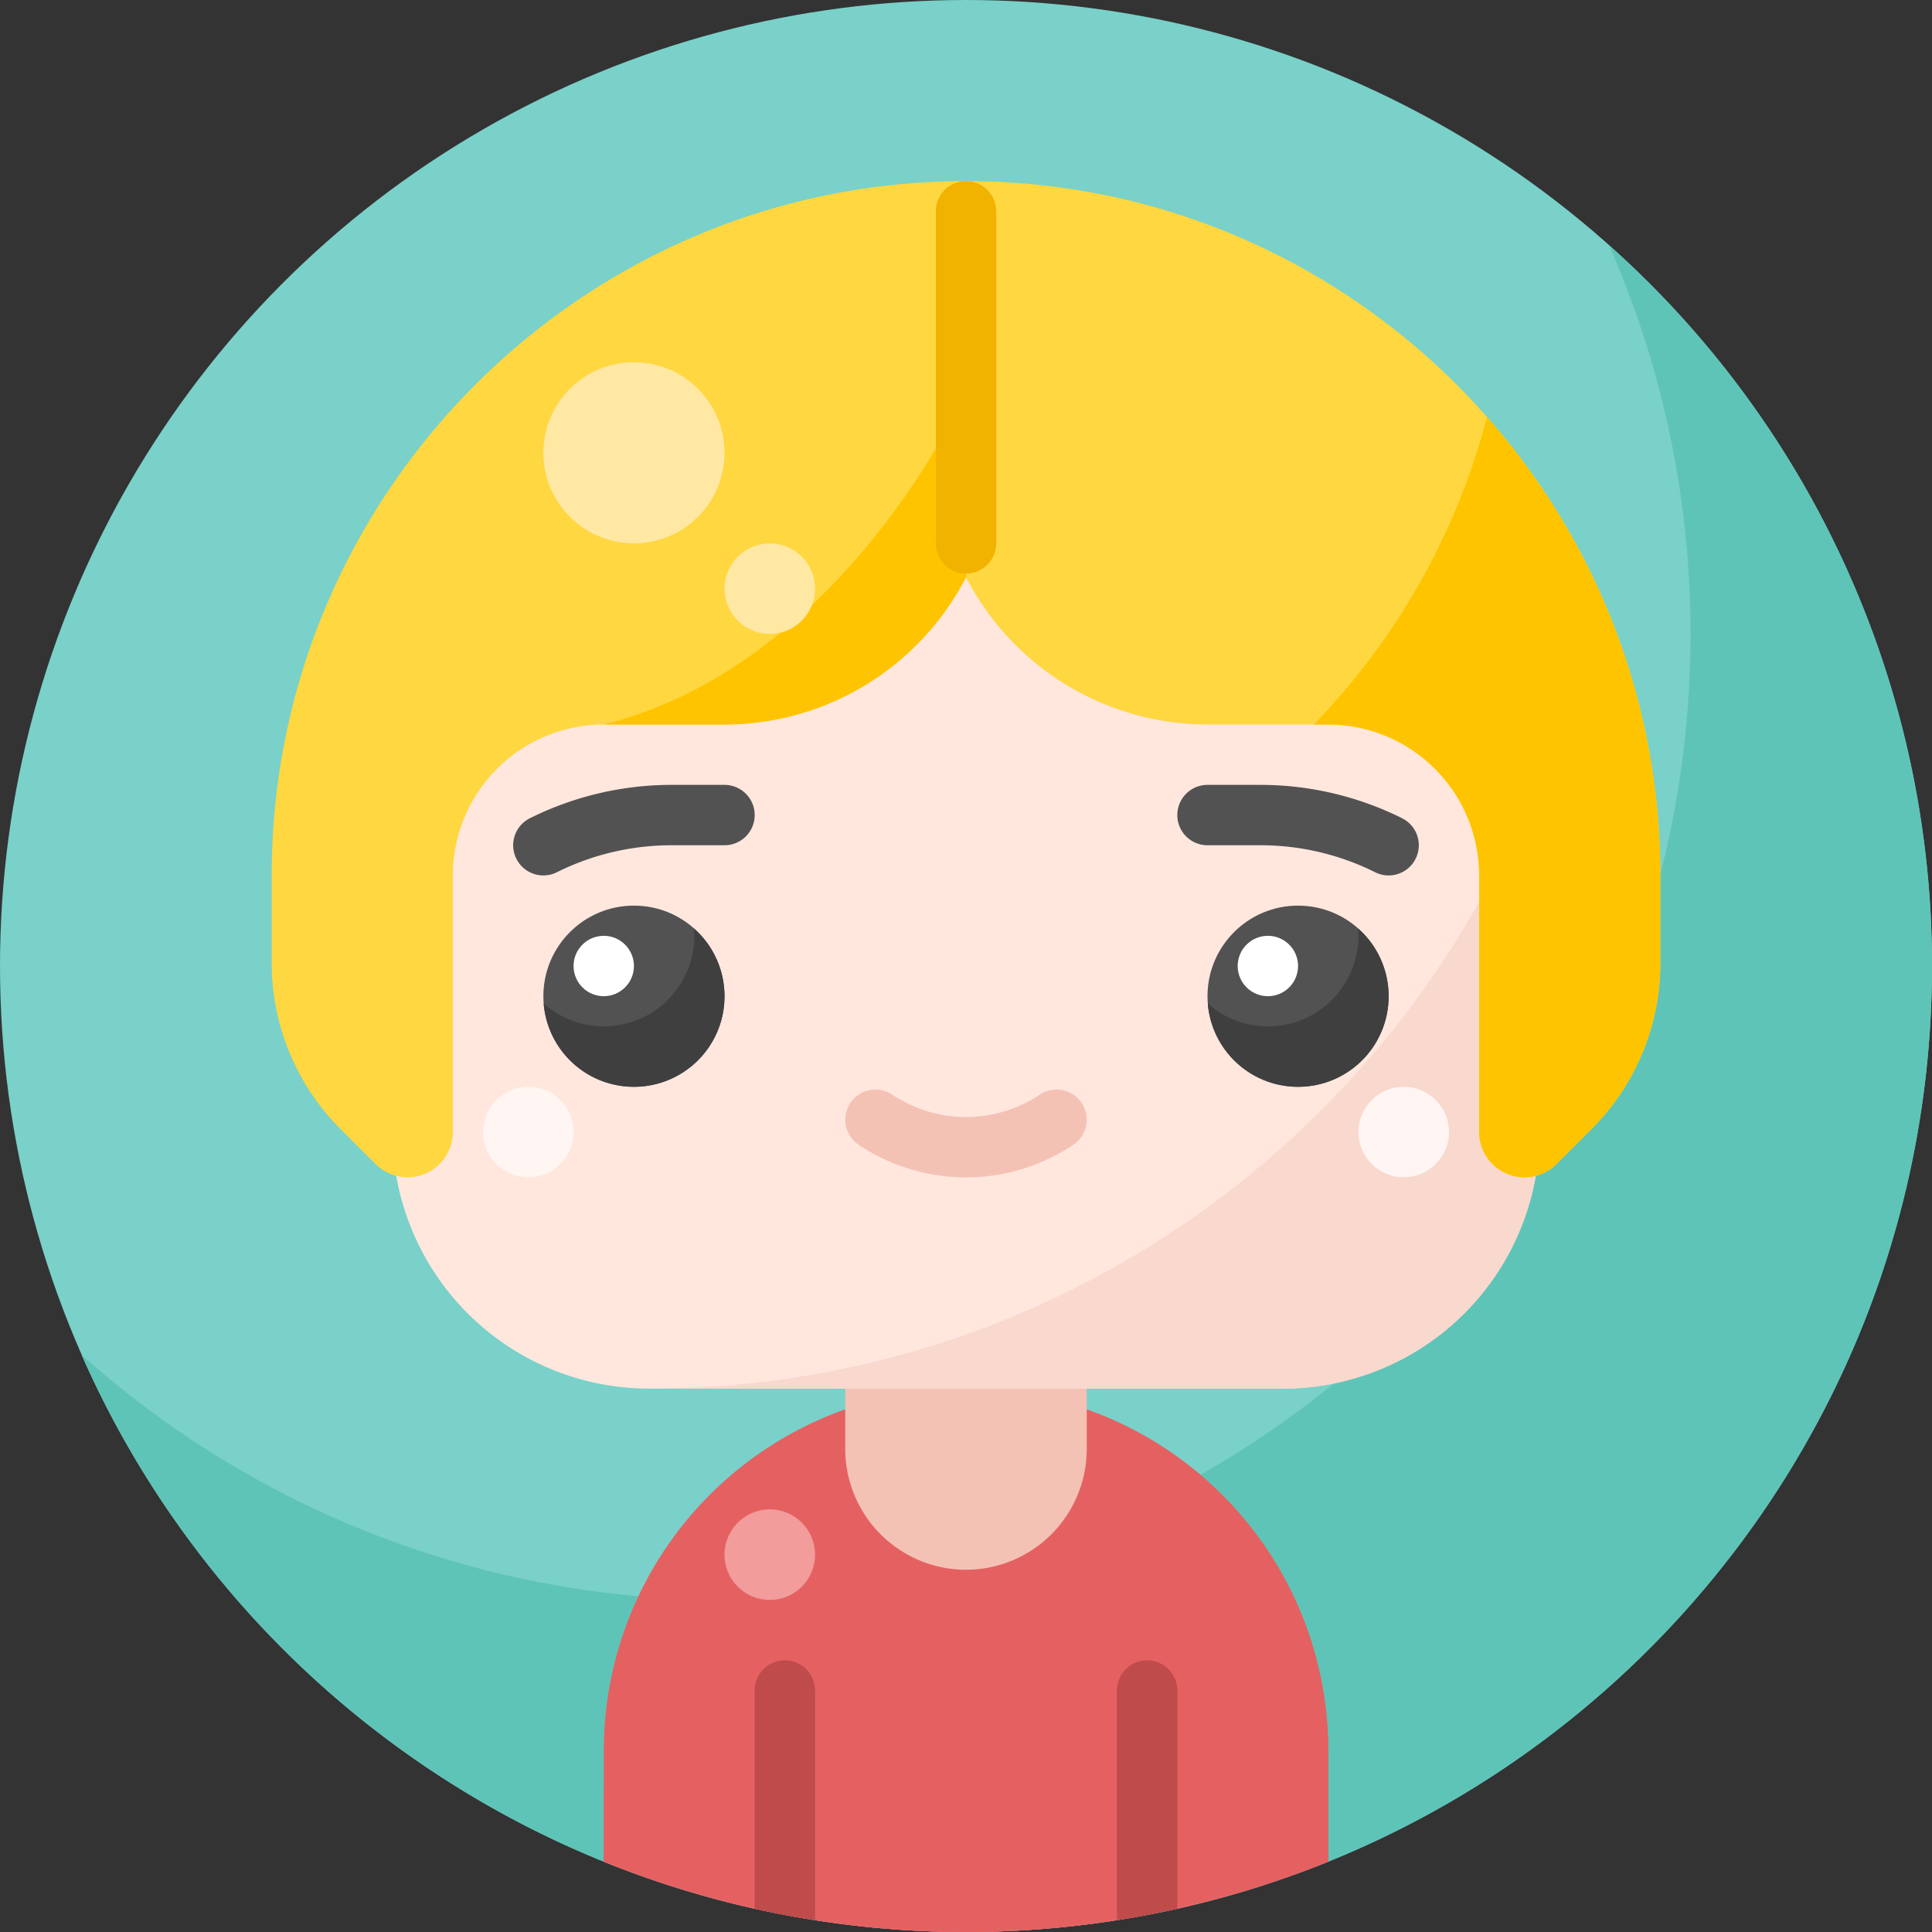<svg height="512" viewBox="0 0 512 512" width="512" xmlns="http://www.w3.org/2000/svg"><rect x="0" y="0" width="512" height="512" fill="#333333" stroke="none"/><circle cx="256" cy="256" fill="#79d1c9" r="256"/><path d="m426.4 64.974a255.094 255.094 0 0 1 21.6 103.026c0 141.385-114.615 256-256 256a255.026 255.026 0 0 1 -170.4-64.974c39.644 90.074 129.67 152.974 234.4 152.974 141.385 0 256-114.615 256-256a255.348 255.348 0 0 0 -85.6-191.026z" fill="#5fc4b8"/><path d="m352 464a96 96 0 0 0 -192 0v29.372a256.684 256.684 0 0 0 192 0z" fill="#e56161"/><path d="m256 416a32.036 32.036 0 0 1 -32-32v-32h64v32a32.036 32.036 0 0 1 -32 32z" fill="#f4c2b5"/><path d="m325.1 397.427a136.169 136.169 0 0 1 -165.1 76.59v19.355a256.684 256.684 0 0 0 192 0v-29.372a95.671 95.671 0 0 0 -26.9-66.573z" fill="#e56161"/><circle cx="204" cy="412" fill="#f29c9c" r="12"/><path d="m208 440a8 8 0 0 0 -8 8v57.84q7.913 1.766 16 3.042v-60.882a8 8 0 0 0 -8-8z" fill="#bf4b4b"/><path d="m304 440a8 8 0 0 0 -8 8v60.882q8.088-1.269 16-3.042v-57.84a8 8 0 0 0 -8-8z" fill="#bf4b4b"/><path d="m340 368h-168a68.077 68.077 0 0 1 -68-68v-68a56.063 56.063 0 0 1 56-56h32a56.063 56.063 0 0 0 56-56h16a56.063 56.063 0 0 0 56 56h32a56.063 56.063 0 0 1 56 56v68a68.077 68.077 0 0 1 -68 68z" fill="#ffe7de"/><path d="m404.656 212.942c-37.982 91.052-127.837 155.058-232.656 155.058h168a68.089 68.089 0 0 0 67.884-64h.116v-72a55.734 55.734 0 0 0 -3.344-19.058z" fill="#f9d8cd"/><circle cx="168" cy="264" fill="#525252" r="24"/><circle cx="344" cy="264" fill="#525252" r="24"/><path d="m183.915 246.057c.051.641.085 1.288.085 1.943a23.983 23.983 0 0 1 -39.915 17.943 24 24 0 1 0 39.83-19.886z" fill="#3f3f3f"/><path d="m359.915 246.057c.051.641.085 1.288.085 1.943a23.983 23.983 0 0 1 -39.915 17.943 24 24 0 1 0 39.83-19.886z" fill="#3f3f3f"/><circle cx="160" cy="256" fill="#fff" r="8"/><circle cx="336" cy="256" fill="#fff" r="8"/><circle cx="140" cy="300" fill="#fff5f2" r="12"/><circle cx="372" cy="300" fill="#fff5f2" r="12"/><path d="m144.006 232a8 8 0 0 1 -3.584-15.157 84.206 84.206 0 0 1 37.467-8.843h14.111a8 8 0 0 1 0 16h-14.111a68.118 68.118 0 0 0 -30.311 7.155 7.973 7.973 0 0 1 -3.572.845z" fill="#525252"/><path d="m367.994 232a7.976 7.976 0 0 1 -3.572-.847 68.118 68.118 0 0 0 -30.311-7.153h-14.111a8 8 0 0 1 0-16h14.111a84.206 84.206 0 0 1 37.467 8.845 8 8 0 0 1 -3.584 15.155z" fill="#525252"/><path d="m256 312.027a51.2 51.2 0 0 1 -28.437-8.637 8 8 0 1 1 8.875-13.313 35.176 35.176 0 0 0 39.125 0 8 8 0 0 1 8.875 13.313 51.2 51.2 0 0 1 -28.438 8.637z" fill="#f4c2b5"/><path d="m404.013 312a12.017 12.017 0 0 1 -12.013-12.007v-67.993a40.045 40.045 0 0 0 -40-40h-32a72.078 72.078 0 0 1 -64-39.034 72.078 72.078 0 0 1 -64 39.034h-32a40.045 40.045 0 0 0 -40 40v67.993a12 12 0 0 1 -20.485 8.485l-9.171-9.171a62.214 62.214 0 0 1 -18.344-44.284v-23.023c0-101.458 82.542-184 184-184s184 82.542 184 184v23.023a62.217 62.217 0 0 1 -18.343 44.284l-9.173 9.172a11.959 11.959 0 0 1 -8.471 3.521z" fill="#ffd740"/><path d="m394.065 110.512a183.724 183.724 0 0 1 -45.899 81.488h3.834a40.045 40.045 0 0 1 40 40v67.993a12 12 0 0 0 20.484 8.486l9.173-9.172a62.217 62.217 0 0 0 18.343-44.284v-23.023a183.231 183.231 0 0 0 -45.935-121.488z" fill="#ffc400"/><path d="m256 104s-32 72-96 88h32a72.078 72.078 0 0 0 64-39.034z" fill="#ffc400"/><path d="m256 152a8 8 0 0 1 -8-8v-88a8 8 0 0 1 16 0v88a8 8 0 0 1 -8 8z" fill="#f2b200"/><g fill="#ffe7a4"><circle cx="168" cy="120" r="24"/><circle cx="204" cy="156" r="12"/></g></svg>